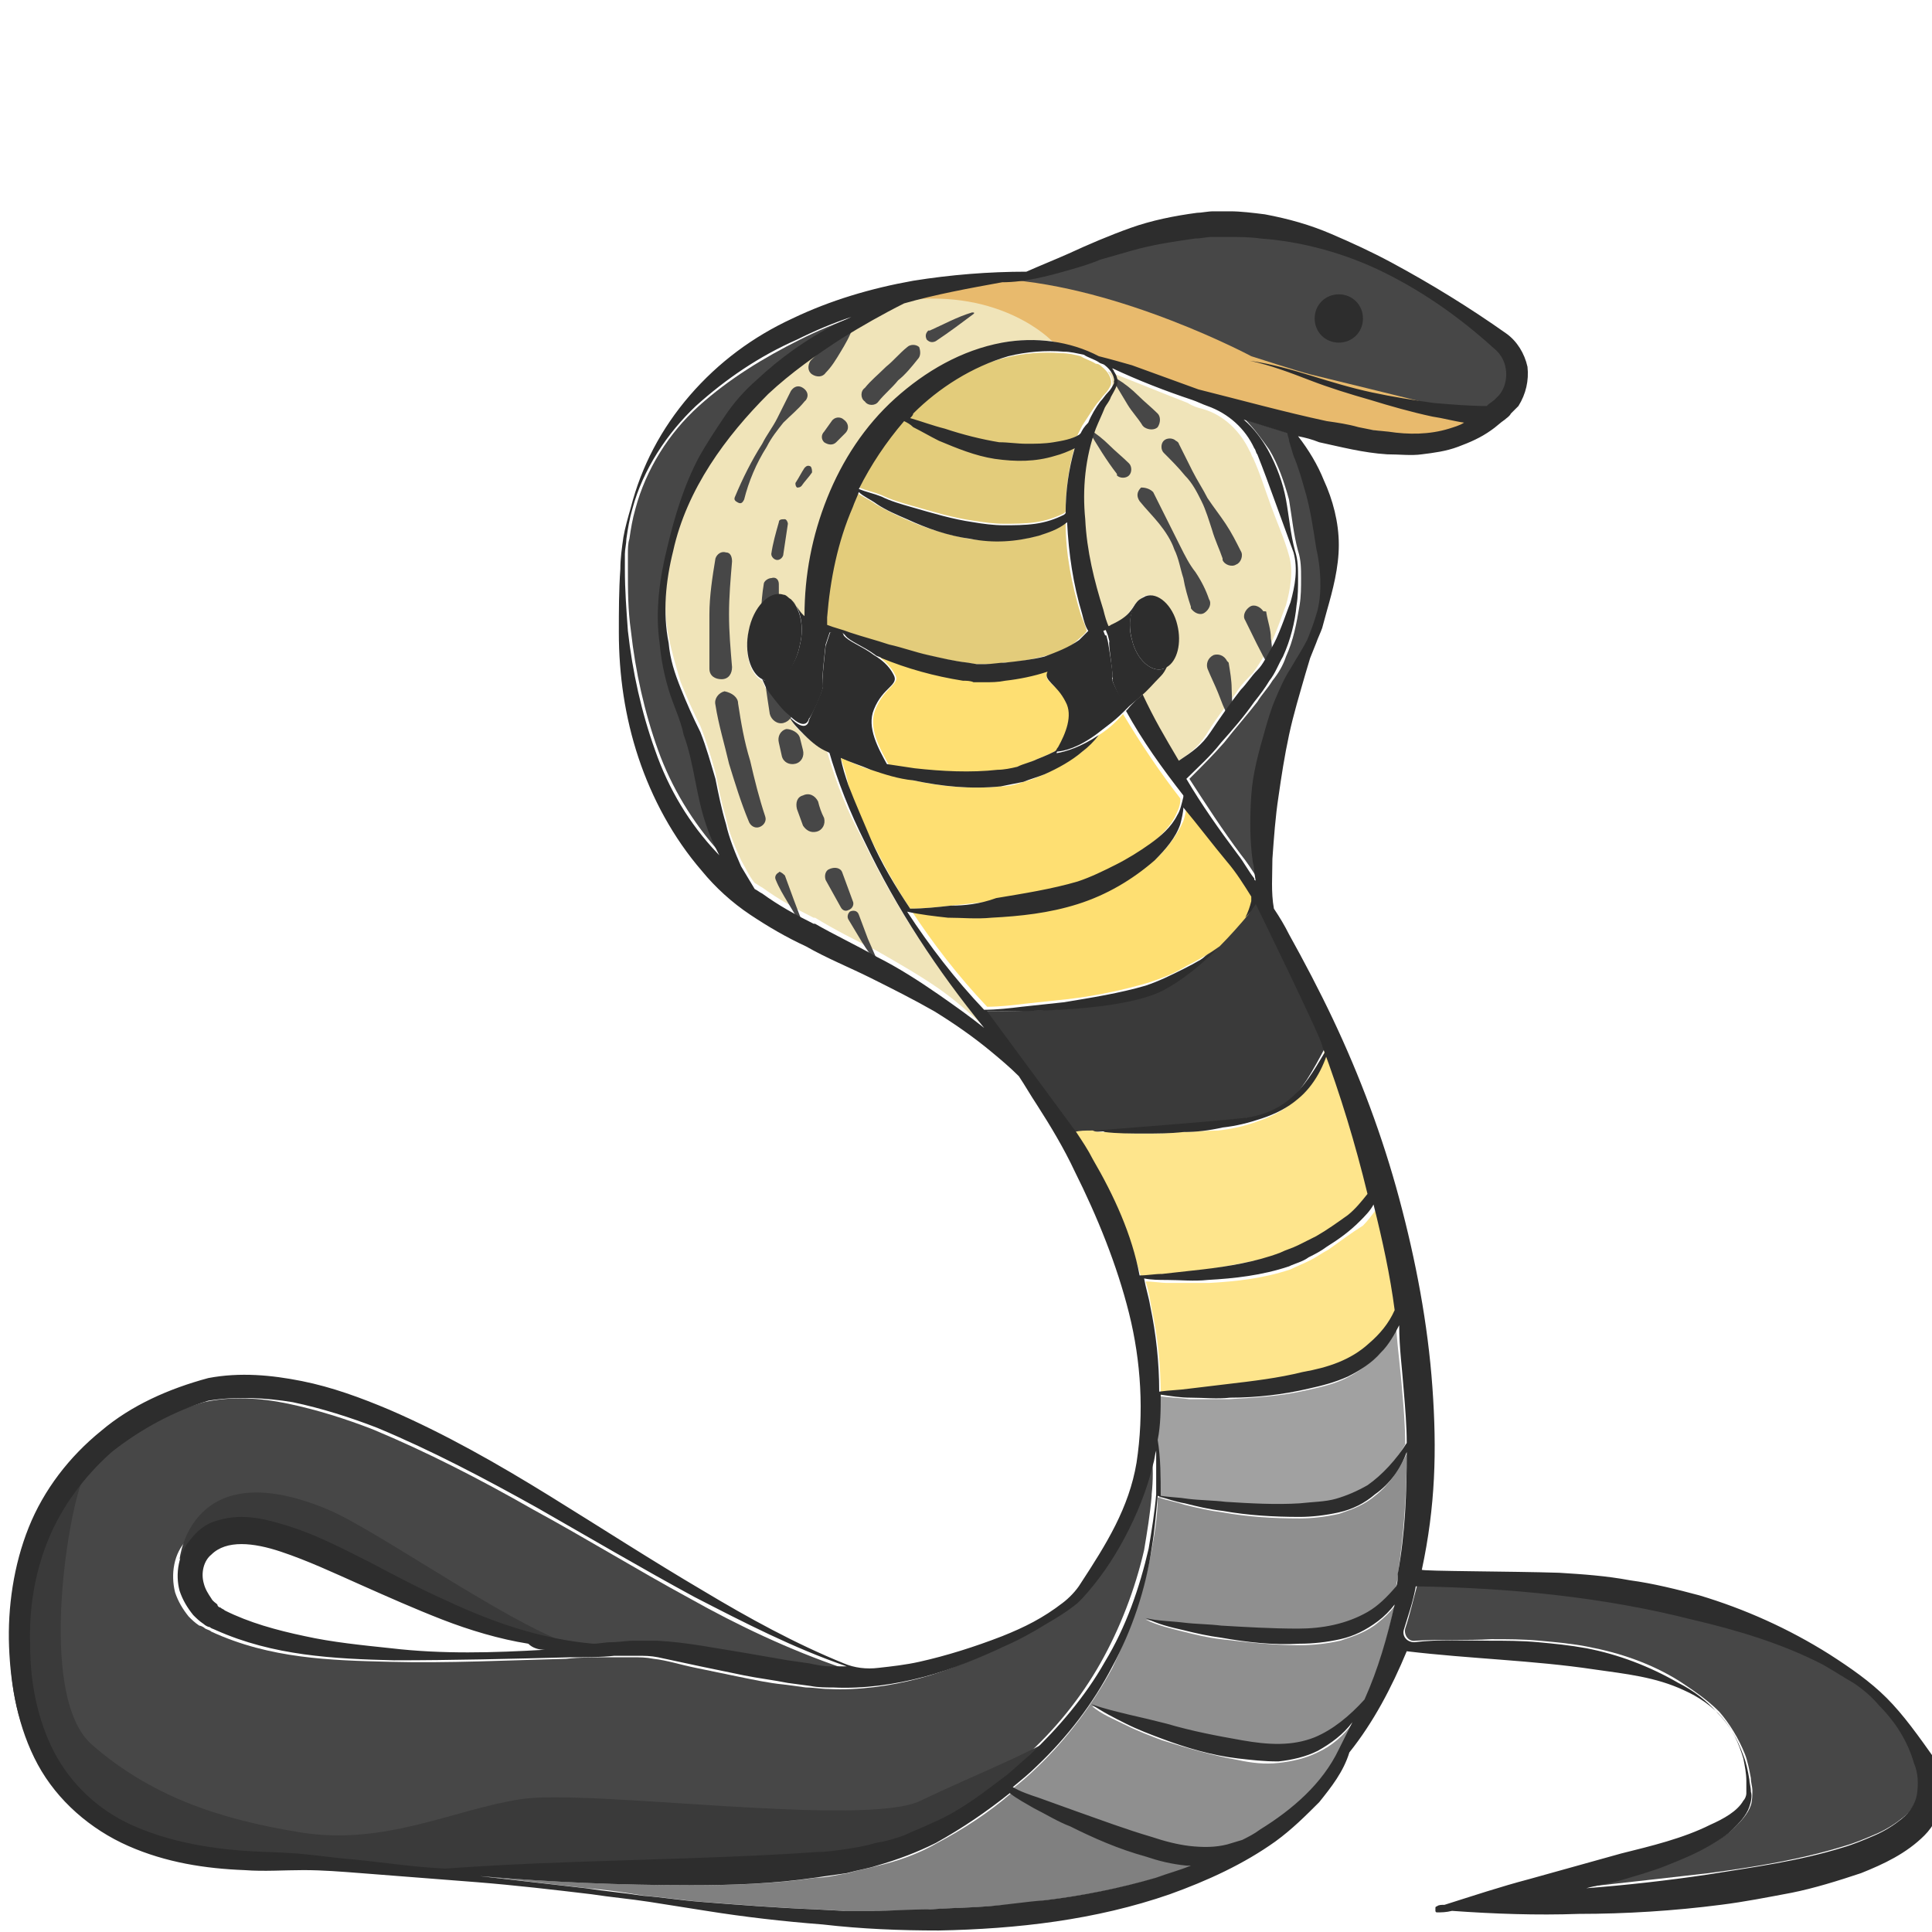 <?xml version="1.0" encoding="utf-8"?>
<!-- Generator: Adobe Illustrator 23.0.0, SVG Export Plug-In . SVG Version: 6.00 Build 0)  -->
<svg version="1.1" id="Layer_1" xmlns="http://www.w3.org/2000/svg" xmlns:xlink="http://www.w3.org/1999/xlink" x="0px" y="0px"
	 viewBox="0 0 128 128" 
width="128" height="128"
style="enable-background:new 0 0 128 128;" xml:space="preserve">
<style type="text/css">
	.st0{fill:#3A3A3A;}
	.st1{fill:#E5B77A;}
	.st2{fill:#F0E4B9;}
	.st3{fill:#E3CC7B;}
	.st4{fill:#474747;}
	.st5{fill:#E8BA6D;}
	.st6{fill:#FEE58C;}
	.st7{fill:#FEDF72;}
	.st8{fill:#A1A1A1;}
	.st9{fill:#808080;}
	.st10{fill:#8F8F8F;}
	.st11{fill:#2D2D2D;}
</style>
<g>
	<path class="st0" d="M81.5,74.2c3.7-0.3,4.4-1.2,6.4-5c-0.3-1.6-4.6-10-4.6-9.8c0,0-0.2,0.2-0.4,0.5c0,0,0,0,0,0
		c-0.2,0.2-0.4,0.5-0.7,0.9c-0.5,0.6-1.2,1.4-2,2.2c-1,1-2.3,2-3.5,2.7c-2.7,1.4-11.4,1.3-11.4,1.3s5.6,8,6.1,8.1
		C71.4,75.1,78.5,74.5,81.5,74.2z"/>
	<path class="st1" d="M55,41.9C55,41.8,55,41.8,55,41.9L55,41.9C55,41.9,55,41.9,55,41.9z"/>
	<path class="st2" d="M75.3,39.9C75.3,39.9,75.3,39.9,75.3,39.9c0.2-0.2,0.4-0.3,0.5-0.4c0.8-0.3,1.8,0.6,2.1,1.9
		c0.3,1.2,0,2.4-0.7,2.8c-0.1,0.2-0.2,0.4-0.4,0.6c-0.4,0.5-0.9,0.9-1.3,1.3c0,0-0.1,0.1-0.1,0.1c0.8,1.7,1.4,2.7,2.4,4.4
		c0.9-0.6,1.5-1,2.1-1.9c0.6-1,1.3-1.9,2-2.8c0.3-0.5,0.7-0.9,1.1-1.3c0.3-0.4,0.6-0.9,0.9-1.4c0.3-0.5,0.5-1,0.7-1.5
		c0.2-0.5,0.4-1.1,0.6-1.6c0.3-1.1,0.5-2.3,0.2-3.3c-0.3-1.1-0.8-2.2-1.2-3.3c-0.4-1.1-0.7-2.1-1.2-3.2c-0.1-0.1-0.1-0.3-0.2-0.4
		c-0.6-1.3-1.7-2.4-3.1-2.8c-0.4-0.1-0.7-0.2-1-0.4c-1.8-0.7-3.5-1.4-5.3-2.1c0,0.1,0.1,0.1,0.1,0.2c0.2,0.2,0.2,0.6,0.2,0.9
		c-0.1,0.3-0.2,0.6-0.4,0.8c-0.1,0.2-0.3,0.4-0.4,0.7c-0.2,0.4-0.4,0.9-0.6,1.4c-0.7,1.9-0.8,4-0.7,6c0.1,2,0.6,4,1.2,6
		c0.1,0.4,0.3,0.8,0.4,1.2C74.8,40.9,74.8,40.5,75.3,39.9z"/>
	<path class="st3" d="M72.7,26.7c0.2-0.2,0.3-0.4,0.5-0.6c0.2-0.2,0.3-0.4,0.4-0.6c0.1-0.4-0.2-0.9-0.6-1.2
		c-0.1-0.1-0.2-0.2-0.4-0.2c-0.3-0.2-0.7-0.3-1-0.5c-0.4-0.1-0.8-0.2-1.3-0.2c-1.2-0.1-2.5,0-3.7,0.3c-2.4,0.6-4.5,2-6.3,3.8
		c-0.1,0.1-0.2,0.2-0.2,0.3c0.8,0.3,1.6,0.5,2.3,0.7c1.2,0.4,2.4,0.7,3.6,0.9c0.6,0.1,1.2,0.2,1.8,0.1c0.6,0,1.2,0,1.8-0.1
		c0.6-0.1,1.2-0.2,1.7-0.5c0.1,0,0.1-0.1,0.1-0.1c0.1-0.2,0.2-0.4,0.3-0.6C72.1,27.6,72.4,27.1,72.7,26.7z"/>
	<path class="st3" d="M60.4,33.5c1.4,0.4,2.7,0.8,4.1,1c0.7,0.1,1.3,0.2,2,0.2c0.7,0,1.4,0,2.1-0.1c0.7-0.1,1.3-0.3,1.9-0.6
		c0,0,0.1-0.1,0.1-0.1c0-1.4,0.2-2.9,0.6-4.3c-0.4,0.2-0.9,0.4-1.3,0.5c-1.3,0.3-2.7,0.4-4,0.2c-1.3-0.2-2.6-0.7-3.7-1.2
		c-0.6-0.3-1.2-0.6-1.7-0.9c-0.2-0.1-0.4-0.2-0.6-0.4c-1.2,1.3-2.2,2.9-3,4.5c0.5,0.2,1,0.3,1.5,0.5C59,33.1,59.7,33.3,60.4,33.5z"
		/>
	<path class="st2" d="M54.8,49.8c-0.5-0.3-1-0.6-1.5-1.1c-0.5-0.4-0.8-0.8-1-1.2c-0.4-0.3-0.8-0.8-1.4-1.6c-0.2-0.3-0.3-0.6-0.4-0.8
		c-0.8-0.4-1.2-1.8-0.9-3.2c0.3-1.6,1.4-2.6,2.3-2.4c0.2,0.1,0.4,0.2,0.5,0.3c0,0,0.1,0,0.1,0.1c0.4,0.4,0.5,0.8,0.9,1.1
		c0-0.1,0-0.1,0-0.2c0-2.6,0.5-5.3,1.5-7.8c1-2.5,2.5-4.8,4.5-6.6c2-1.8,4.4-3.2,7.1-3.7c2.2-0.4,4.5-0.1,6.4,0.9
		c0.7,0.2,1.4,0.4,2.2,0.6l4.3,1.2c2.8,0.8,5.7,1.5,8.5,2.1c0.7,0.1,1.4,0.3,2.1,0.4l1,0.2l1,0.1c1.4,0.1,2.8,0.1,4-0.2
		c0.3-0.1,0.7-0.2,1-0.4c-0.7-0.1-1.4-0.2-2.1-0.4c-1.4-0.3-2.7-0.7-4.1-1.1c-1.3-0.4-2.7-0.8-4-1.3c-1.3-0.5-2.6-0.9-4-1.3
		c1.4,0.3,2.7,0.7,4.1,1c1.3,0.4,2.7,0.8,4,1.1c1.4,0.3,2.7,0.5,4.1,0.7c1.2,0.1,2.3,0.2,3.5,0.2c0,0,0.1,0,0.1-0.1l0.4-0.3
		c0.1-0.1,0.2-0.2,0.3-0.3c0.7-0.8,0.7-2.3-0.3-3.1c-2.2-2-4.6-3.7-7.2-5c-2.6-1.3-5.5-2.1-8.3-2.3c-0.7-0.1-1.4-0.1-2.1-0.1l-1.1,0
		c-0.4,0-0.7,0.1-1.1,0.1c-1.4,0.1-2.8,0.4-4.2,0.8c-0.7,0.2-1.4,0.4-2.1,0.6c-0.7,0.2-1.4,0.5-2.1,0.7c-1.4,0.4-2.9,0.8-4.4,0.8
		c0,0,0,0,0,0c-2.2,0.4-4.4,0.8-6.5,1.4c-1.4,0.7-2.7,1.4-4.1,2.3c-1.8,1.1-3.4,2.3-4.9,3.7c-2.8,2.9-5.4,6.3-6.3,10.4
		c-0.5,2-0.7,4.1-0.3,6.1c0.2,1,0.5,2,0.8,3c0.4,1,0.8,1.9,1.3,2.9c0.4,1,0.7,2,1,3.1c0.2,1,0.4,2,0.7,3c0.2,1,0.6,1.9,1,2.8
		c0.3,0.5,0.5,1,0.9,1.5c0.2,0.1,0.3,0.2,0.5,0.3c1.1,0.8,2.2,1.4,3.4,2l0.1,0l0,0c1.3,0.8,2.7,1.5,4.1,2.2c1.4,0.8,2.8,1.6,4.1,2.5
		c1,0.7,1.9,1.5,2.8,2.3c-3.1-3.8-5.8-7.9-7.9-12.3C56.2,53.9,55.4,51.9,54.8,49.8z M88.7,19.5c0.9,0,1.6,0.7,1.6,1.6
		c0,0.9-0.7,1.6-1.6,1.6c-0.9,0-1.6-0.7-1.6-1.6C87.1,20.2,87.8,19.5,88.7,19.5z"/>
	<path class="st3" d="M56.4,33.6c-0.9,2.3-1.5,4.8-1.7,7.3c0,0.2,0,0.3,0,0.5c0.5,0.2,1,0.4,1.5,0.5c0.9,0.3,1.7,0.6,2.6,0.8
		c0.9,0.3,1.7,0.5,2.6,0.7c0.9,0.2,1.7,0.4,2.6,0.5l0.6,0.1l0.6,0c0.4,0,0.9,0,1.3-0.1c0.9,0,1.7-0.2,2.6-0.4
		c0.8-0.2,1.7-0.5,2.3-1.1c0.2-0.2,0.4-0.3,0.6-0.6c-0.1-0.4-0.3-0.8-0.4-1.1c-0.6-2-1-4-1-6.1c-0.6,0.4-1.2,0.7-1.9,0.9
		c-1.5,0.4-3,0.4-4.5,0.2c-1.5-0.3-2.9-0.7-4.2-1.3c-0.7-0.3-1.3-0.6-2-1c-0.4-0.3-0.9-0.5-1.3-0.8C56.7,32.9,56.5,33.2,56.4,33.6z"
		/>
	<g>
		<path class="st4" d="M74,25.1c0.5,0.3,1,0.7,1.4,1.1c0.4,0.4,0.9,0.8,1.3,1.2c0.2,0.2,0.2,0.6,0,0.9c-0.2,0.2-0.6,0.2-0.9,0
			c0,0,0,0-0.1-0.1c-0.3-0.5-0.7-0.9-1-1.4c-0.3-0.5-0.6-1-0.9-1.5C73.8,25.2,73.9,25.1,74,25.1C73.9,25.1,73.9,25.1,74,25.1z"/>
		<path class="st4" d="M78.1,29.4c0.3,0.6,0.6,1.2,0.9,1.8c0.3,0.6,0.7,1.2,1,1.8c0.4,0.6,0.8,1.1,1.2,1.7c0.4,0.6,0.7,1.2,1,1.8
			c0.2,0.3,0,0.8-0.3,0.9c-0.3,0.2-0.8,0-0.9-0.3c0,0,0,0,0-0.1c-0.2-0.6-0.5-1.2-0.7-1.9c-0.2-0.6-0.4-1.3-0.7-1.9
			c-0.3-0.6-0.6-1.2-1.1-1.7c-0.4-0.5-0.9-1-1.4-1.5c-0.2-0.2-0.2-0.6,0-0.8c0.2-0.2,0.6-0.2,0.8,0C78.1,29.3,78.1,29.4,78.1,29.4z"
			/>
		<path class="st4" d="M83.9,40.6c0.1,0.6,0.3,1.1,0.3,1.7c0.1,0.6,0.1,1.2,0.1,1.8c0,0,0,0.1-0.1,0.1c0,0-0.1,0-0.1,0
			c-0.6-1-1.1-2.1-1.6-3.1c-0.2-0.3,0-0.7,0.3-0.9c0.3-0.2,0.7,0,0.9,0.3C83.9,40.5,83.9,40.5,83.9,40.6z"/>
	</g>
	<g>
		<path class="st4" d="M72.1,28.4c0.5,0.3,1,0.7,1.4,1.1c0.4,0.4,0.9,0.8,1.3,1.2c0.2,0.2,0.2,0.6,0,0.8c-0.2,0.2-0.6,0.2-0.8,0
			c0,0,0,0,0-0.1c-0.7-0.9-1.3-1.9-1.9-2.9C72,28.5,72,28.4,72.1,28.4C72.1,28.4,72.1,28.4,72.1,28.4z"/>
		<path class="st4" d="M76.4,32.6c0.3,0.6,0.6,1.2,0.9,1.8c0.3,0.6,0.6,1.2,0.9,1.8c0.3,0.6,0.6,1.2,1,1.7c0.4,0.6,0.7,1.2,0.9,1.8
			c0.2,0.3,0,0.7-0.3,0.9c-0.3,0.2-0.7,0-0.9-0.3c0,0,0,0,0-0.1c-0.2-0.6-0.4-1.3-0.5-1.9c-0.2-0.6-0.3-1.3-0.6-1.9
			c-0.2-0.6-0.6-1.2-1-1.7c-0.4-0.5-0.9-1-1.3-1.5c-0.2-0.3-0.2-0.6,0.1-0.9C75.7,32.3,76.1,32.3,76.4,32.6
			C76.3,32.6,76.3,32.6,76.4,32.6z"/>
		<path class="st4" d="M81.4,43.9c0.1,0.6,0.2,1.2,0.2,1.7c0,0.6,0.1,1.2,0,1.8c0,0,0,0.1-0.1,0.1c0,0,0,0-0.1,0
			c-0.3-0.5-0.5-1.1-0.7-1.6c-0.2-0.5-0.5-1.1-0.7-1.6c-0.1-0.3,0-0.7,0.4-0.9c0.3-0.1,0.7,0,0.9,0.4C81.4,43.9,81.4,43.9,81.4,43.9
			z"/>
	</g>
	<g>
		<path class="st4" d="M56.5,21.7c-0.2,0.6-0.5,1.1-0.8,1.6c-0.3,0.5-0.6,1-1,1.4l0,0c-0.2,0.3-0.6,0.3-0.9,0.1
			c-0.3-0.2-0.3-0.6-0.1-0.9c0,0,0,0,0.1-0.1c0.4-0.4,0.8-0.8,1.2-1.2c0.4-0.4,0.9-0.8,1.4-1.1C56.5,21.6,56.5,21.6,56.5,21.7
			C56.6,21.7,56.6,21.7,56.5,21.7L56.5,21.7z"/>
		<path class="st4" d="M53.3,26.6c-0.4,0.5-0.9,0.9-1.4,1.4c-0.4,0.5-0.8,1-1.1,1.6c-0.7,1.1-1.2,2.3-1.5,3.5
			c-0.1,0.2-0.2,0.3-0.4,0.2c-0.2-0.1-0.3-0.2-0.2-0.4c0,0,0,0,0,0c0.5-1.2,1.1-2.4,1.8-3.5c0.3-0.6,0.7-1.1,1-1.7
			c0.3-0.6,0.6-1.2,0.9-1.8c0.2-0.3,0.5-0.4,0.8-0.2c0.3,0.2,0.4,0.5,0.2,0.8C53.3,26.6,53.3,26.6,53.3,26.6z"/>
		<path class="st4" d="M48.5,37.2c-0.1,1.2-0.2,2.3-0.2,3.5c0,1.2,0.1,2.3,0.2,3.5c0,0.4-0.2,0.8-0.7,0.8c-0.4,0-0.8-0.2-0.8-0.7
			c0,0,0,0,0,0C47,43.2,47,41.9,47,40.7c0-1.2,0.2-2.5,0.4-3.7c0.1-0.3,0.4-0.5,0.7-0.4C48.4,36.6,48.5,36.9,48.5,37.2z"/>
		<path class="st4" d="M48.9,46.6c0.2,1.3,0.4,2.5,0.8,3.8c0.3,1.3,0.6,2.5,1,3.7c0.1,0.3-0.1,0.6-0.4,0.7c-0.3,0.1-0.6-0.1-0.7-0.4
			c-0.5-1.2-0.9-2.5-1.3-3.8c-0.3-1.3-0.7-2.6-0.9-3.9c-0.1-0.4,0.2-0.8,0.6-0.9C48.5,45.9,48.9,46.2,48.9,46.6z"/>
		<path class="st4" d="M52,58c0.4,1.1,0.8,2.2,1.2,3.2c0,0,0,0.1,0,0.1c0,0-0.1,0-0.1,0c-0.3-0.5-0.6-1-0.9-1.5
			c-0.3-0.5-0.6-1-0.8-1.5l0,0c-0.1-0.2,0-0.4,0.2-0.5C51.6,57.7,51.8,57.8,52,58C51.9,58,51.9,58,52,58z"/>
	</g>
	<g>
		<path class="st4" d="M64.5,20.8c-0.8,0.6-1.6,1.2-2.5,1.8l0,0c-0.2,0.1-0.4,0.1-0.6-0.1c-0.1-0.2-0.1-0.4,0.1-0.6c0,0,0,0,0.1,0
			c0.9-0.4,1.8-0.9,2.8-1.2C64.5,20.7,64.6,20.7,64.5,20.8C64.6,20.8,64.6,20.8,64.5,20.8z"/>
		<path class="st4" d="M60.8,23.8c-0.4,0.5-0.8,1-1.3,1.4c-0.4,0.5-0.9,0.9-1.3,1.4l0,0c-0.2,0.3-0.7,0.3-0.9,0
			c-0.3-0.2-0.3-0.7,0-0.9l0,0c0.4-0.5,0.9-0.9,1.4-1.4c0.5-0.4,0.9-0.9,1.4-1.3c0.2-0.2,0.6-0.2,0.8,0C61,23.3,61,23.6,60.8,23.8
			L60.8,23.8z"/>
		<path class="st4" d="M56,28.7l-0.6,0.6l0,0c-0.2,0.2-0.5,0.2-0.8,0c-0.2-0.2-0.2-0.5,0-0.7l0.5-0.7c0.2-0.3,0.6-0.3,0.8-0.1
			C56.2,28,56.3,28.4,56,28.7C56.1,28.7,56.1,28.7,56,28.7L56,28.7z"/>
		<path class="st4" d="M53.8,31.3c-0.2,0.3-0.5,0.6-0.7,0.9c-0.1,0.1-0.2,0.1-0.3,0.1c-0.1-0.1-0.1-0.2-0.1-0.3
			c0.2-0.3,0.4-0.7,0.6-1c0.1-0.1,0.2-0.2,0.4-0.1C53.8,31,53.8,31.2,53.8,31.3C53.8,31.3,53.8,31.3,53.8,31.3z"/>
		<path class="st4" d="M52.2,34.7c-0.1,0.7-0.2,1.3-0.3,2c0,0.2-0.2,0.4-0.4,0.4c-0.2,0-0.4-0.2-0.4-0.4c0,0,0,0,0,0
			c0.1-0.7,0.3-1.4,0.5-2.1c0-0.2,0.2-0.2,0.4-0.2C52.1,34.4,52.2,34.6,52.2,34.7z"/>
		<path class="st4" d="M51.6,38.7c0,1.2,0,2.3,0.1,3.5c0,0.3-0.2,0.6-0.6,0.7c-0.3,0-0.6-0.2-0.7-0.6c0,0,0,0,0,0
			c0-1.2,0-2.4,0.2-3.6c0-0.2,0.3-0.4,0.5-0.4C51.4,38.2,51.6,38.4,51.6,38.7z"/>
		<path class="st4" d="M51.8,43.3c0.2,1.2,0.4,2.5,0.7,3.7c0.1,0.4-0.2,0.8-0.6,0.9c-0.4,0.1-0.8-0.2-0.9-0.6c0,0,0,0,0,0
			c-0.2-1.3-0.4-2.6-0.5-3.9c0-0.4,0.2-0.7,0.6-0.7C51.5,42.7,51.8,42.9,51.8,43.3z"/>
		<path class="st4" d="M53,48.9l0.2,0.8l0,0c0.1,0.4-0.1,0.8-0.5,0.9c-0.4,0.1-0.8-0.1-0.9-0.5l0,0l-0.2-0.9
			c-0.1-0.4,0.1-0.8,0.5-0.9C52.4,48.3,52.9,48.5,53,48.9L53,48.9z"/>
		<path class="st4" d="M54.2,53.1c0.1,0.4,0.2,0.7,0.4,1.1l0,0c0.1,0.4-0.1,0.8-0.5,0.9c-0.4,0.1-0.7-0.1-0.9-0.4l-0.4-1.1
			c-0.1-0.4,0-0.8,0.4-0.9C53.6,52.5,54,52.7,54.2,53.1C54.2,53.1,54.2,53.1,54.2,53.1L54.2,53.1z"/>
		<path class="st4" d="M55.8,57.8l0.7,1.9l0,0c0.1,0.2,0,0.5-0.3,0.6c-0.2,0.1-0.4,0-0.5-0.2l-1-1.8c-0.1-0.3,0-0.6,0.2-0.7
			C55.3,57.4,55.7,57.5,55.8,57.8C55.8,57.8,55.8,57.8,55.8,57.8L55.8,57.8z"/>
		<path class="st4" d="M56.9,60.6l0.6,1.6l0.7,1.6c0,0,0,0.1,0,0.1c0,0-0.1,0-0.1,0c-0.3-0.5-0.7-1-1-1.5c-0.3-0.5-0.6-1-0.9-1.5
			c-0.1-0.2,0-0.4,0.1-0.5C56.5,60.3,56.8,60.3,56.9,60.6C56.9,60.5,56.9,60.6,56.9,60.6z"/>
	</g>
	<path class="st5" d="M69.7,22.6c0,0-3.3-3.5-9.8-2.7c2-1,4-1.5,4.4-1.5c0.4,0,4.2-0.3,4.2-0.3s5.4,1.2,5.5,1.2s11.2,4.1,11.5,4.3
		c0.3,0.1,10.2,2.4,11.5,2.5c1.3,0,2.3,1.1,2.1,1.2c-0.2,0-1.8,1.8-3.8,1.7c-2-0.1-12-1.5-13.6-2.1c-1.6-0.6-7.5-2.7-8.3-3
		C72.5,23.6,69.7,22.6,69.7,22.6z"/>
	<path class="st4" d="M82.9,23.6c0,0-8.6-4.6-16.5-5.1c2.8-0.6,8.6-2.8,9.6-3.2c1.1-0.3,9.1-0.8,10.9,0.1c1.8,0.8,5.4,2.3,6.1,2.8
		s6.2,3.7,6.7,4.7s1.1,3.6-0.4,4c-1.5,0.5-3.3,0.2-4.4-0.1c-1.1-0.3-7.3-1.8-8.1-2S82.9,23.6,82.9,23.6z"/>
	<path class="st6" d="M88,82.8c-0.4,0.2-0.8,0.5-1.2,0.7c-0.4,0.2-0.9,0.4-1.3,0.6c-1.8,0.6-3.6,0.8-5.4,0.9c-0.9,0-1.8,0-2.7,0
		c-0.5,0-1-0.1-1.5-0.1c0.2,0.6,0.3,1.2,0.4,1.8c0.4,1.8,0.6,3.8,0.6,5.7c0.7,0,1.3-0.1,2-0.2c0.8-0.1,1.7-0.2,2.5-0.3
		c1.7-0.2,3.4-0.4,5-0.8c1.6-0.3,3.2-0.8,4.4-1.9c0.7-0.6,1.2-1.4,1.7-2.2c-0.3-2.3-0.8-4.6-1.3-6.9c-0.3,0.4-0.6,0.8-0.9,1.1
		C89.5,81.7,88.7,82.3,88,82.8z"/>
	<path class="st7" d="M72.8,48.7c-0.3,0.4-0.7,0.7-1.1,1.1c-0.8,0.6-1.7,1.1-2.5,1.5c-0.5,0.2-0.9,0.4-1.4,0.5
		c-0.5,0.2-1,0.3-1.5,0.3c-2,0.2-4,0-5.8-0.4c-0.9-0.2-1.9-0.5-2.8-0.7c-0.7-0.2-1.3-0.5-2-0.8c0.2,0.6,0.4,1.2,0.5,1.8
		c0.4,1.2,0.9,2.4,1.5,3.6c0.8,1.6,1.6,3.1,2.6,4.6c0.9,0,1.8-0.1,2.7-0.2c0.9-0.1,1.9-0.2,2.8-0.3c1.8-0.2,3.7-0.6,5.4-1.1
		c0.9-0.3,1.7-0.6,2.5-1.1c0.8-0.4,1.6-0.9,2.3-1.4c0.7-0.5,1.4-1.2,1.8-1.9c0.2-0.4,0.4-0.8,0.4-1.2c0,0,0-0.1,0-0.1
		c-1.4-1.8-2.6-3.6-3.8-5.6C73.9,47.9,73.3,48.4,72.8,48.7z"/>
	<path class="st8" d="M89.2,91.3c-0.8,0.4-1.7,0.6-2.6,0.8c-1.7,0.4-3.4,0.5-5.2,0.6c-0.9,0-1.7,0-2.6,0c-0.7-0.1-1.3-0.1-2-0.2
		c0,1-0.1,2-0.2,3c0.2,1.2,0.2,2.4,0.2,3.7c0.6,0.1,1.2,0.1,1.8,0.2c0.8,0.1,1.7,0.1,2.5,0.2c1.7,0.1,3.3,0.2,4.9,0.1
		c0.8,0,1.6-0.1,2.4-0.3c0.8-0.2,1.5-0.5,2.1-0.9c1.1-0.7,1.9-1.6,2.6-2.8c0-1.2-0.1-2.4-0.2-3.5c-0.1-1.4-0.3-2.8-0.4-4.2
		c-0.3,0.6-0.7,1.3-1.2,1.8C90.8,90.3,90,90.9,89.2,91.3z"/>
	<path class="st4" d="M85.5,29.2c0-0.2-0.1-0.3-0.1-0.5c-1-0.3-1.9-0.6-2.9-0.9c0.6,0.6,1.1,1.3,1.6,2c0.6,1,1,2.2,1.3,3.3
		c0.2,1.2,0.3,2.3,0.6,3.4c0.2,0.6,0.2,1.2,0.2,1.8c0,0.6,0,1.2-0.1,1.8c-0.2,1.2-0.4,2.3-0.9,3.4c-0.2,0.6-0.5,1.1-0.9,1.6
		c-0.3,0.5-0.7,0.9-1,1.4c-0.7,0.9-1.5,1.8-2.2,2.7c-0.7,0.8-1.5,1.6-2.3,2.4c1.1,1.7,2.2,3.4,3.4,5c0.4,0.5,0.8,1.1,1.1,1.6
		c0,0,0,0,0,0c0,0,0,0,0,0.1c0,0,0,0.1,0.1,0.1c-0.1-0.4-0.2-0.8-0.2-1.3c-0.2-1.5-0.2-3-0.1-4.4c0.1-1.5,0.5-2.9,0.9-4.3
		c0.2-0.7,0.5-1.4,0.7-2.1c0.3-0.7,0.6-1.3,1-2c0.3-0.6,0.7-1.3,1.1-1.9c0.3-0.6,0.6-1.3,0.7-2c0.3-1.4,0.1-2.8-0.1-4.1
		c-0.2-1.3-0.5-2.7-0.8-4c-0.2-0.7-0.4-1.3-0.6-2L85.5,29.2z"/>
	<path class="st4" d="M45.5,48.7c-0.3-0.9-0.8-1.9-1-3c-0.3-1-0.5-2.1-0.6-3.1c-0.2-2.1,0.1-4.3,0.5-6.3c0.5-2,1.1-4.1,2.1-6
		c0.5-0.9,1.1-1.8,1.7-2.7c0.6-0.9,1.4-1.7,2.1-2.4c1.6-1.5,3.4-2.7,5.2-3.7c0.3-0.2,0.7-0.4,1.1-0.5c-1.2,0.4-2.4,0.9-3.6,1.5
		c-2.4,1.2-4.7,2.6-6.7,4.4c-2,1.8-3.5,4.2-4.2,6.8c-0.2,0.7-0.3,1.3-0.4,2c-0.1,0.3-0.1,0.7-0.1,1c0,0.3,0,0.7,0,1
		c0,1.4,0,2.7,0.2,4.1c0.3,2.7,0.9,5.4,1.8,7.9c0.9,2.5,2.3,4.8,4.1,6.8c0.2,0.2,0.4,0.4,0.7,0.7c-0.5-0.8-0.9-1.6-1.1-2.4
		C46.3,52.7,46.1,50.6,45.5,48.7z"/>
	<path class="st7" d="M59.3,44.7c0.4,0.6-0.7,0.8-1.3,2.3c-0.5,1.2,0.3,2.6,0.9,3.7c-0.1,0-0.2,0-0.3,0c0.7,0.1,1.3,0.2,2,0.3
		c1.9,0.2,3.7,0.3,5.5,0.1c0.4-0.1,0.9-0.1,1.3-0.3c0.4-0.1,0.9-0.3,1.3-0.5c0.5-0.2,1-0.4,1.5-0.7c0.5-1,0.9-2.1,0.5-3
		c-0.6-1.3-1.6-1.4-1.3-2c0-0.1,0.1-0.1,0.1-0.2c0,0-0.1,0-0.1,0c-0.9,0.3-1.8,0.5-2.8,0.6c-0.5,0-0.9,0.1-1.4,0.1l-0.7,0
		c-0.2,0-0.5,0-0.7-0.1c-1.9-0.2-3.7-0.8-5.4-1.5c-0.1-0.1-0.3-0.1-0.4-0.2C58.5,43.7,59,44.1,59.3,44.7z"/>
	<path class="st9" d="M76,123c-1.7-0.5-3.4-1.2-5-2c-0.8-0.4-1.6-0.8-2.4-1.2c-0.6-0.3-1.1-0.7-1.6-1c-1.5,1.3-3.2,2.4-4.9,3.3
		c-1.2,0.7-2.6,1.2-3.9,1.5c-0.7,0.2-1.4,0.3-2,0.5c-0.7,0.1-1.4,0.3-2.1,0.3c-2.7,0.4-5.5,0.5-8.2,0.5c-4.7,0-9.4-0.2-14-0.6l7,0.8
		c1.3,0.1,2.6,0.3,3.8,0.5c1.3,0.1,2.5,0.3,3.8,0.4c2.5,0.2,5.1,0.4,7.6,0.5l1.9,0.1l1.9,0c1.3,0,2.5,0,3.8-0.1
		c1.3-0.1,2.5-0.1,3.8-0.2c1.3-0.1,2.5-0.2,3.8-0.4c2.5-0.3,5-0.8,7.4-1.5c0.8-0.3,1.6-0.5,2.4-0.8c-0.1,0-0.2,0-0.3,0
		C77.7,123.4,76.8,123.2,76,123z"/>
	<path class="st4" d="M53.8,122.8c0.7,0,1.3-0.1,2-0.2c0.6-0.1,1.3-0.2,1.9-0.4c0.6-0.1,1.3-0.3,1.9-0.5c0.6-0.2,1.2-0.5,1.8-0.8
		c1.2-0.6,2.3-1.3,3.4-2l0.8-0.6l0.8-0.6c0.5-0.4,1-0.9,1.5-1.3c2-1.8,3.7-3.9,5-6.2c1.3-2.3,2.3-4.9,2.9-7.5
		c0.2-1.2,0.4-2.4,0.5-3.6c0,0,0-0.1,0-0.1c0.1-0.9,0.1-1.8,0-2.8c-0.1,0.3-0.1,0.6-0.2,0.9c-0.4,1.7-1.1,3.4-1.9,4.9
		c-0.8,1.4-1.7,2.8-2.8,4c0,0-0.3,0.3-0.3,0.3c-0.7,0.6-1.4,1-2.1,1.4c-0.9,0.5-1.7,0.9-2.6,1.4c-1.8,0.8-3.6,1.6-5.5,2.1
		c-1.9,0.5-4,0.8-6,0.7c-0.5,0-1-0.1-1.5-0.1l-1.5-0.2c-1-0.1-1.9-0.3-2.9-0.5c-1-0.2-1.9-0.4-2.9-0.6c-1-0.2-1.9-0.5-2.8-0.6
		c-0.5-0.1-0.9-0.1-1.4-0.1c-0.5,0-1,0-1.5,0c-1,0-2,0-2.9,0.1c-3.9,0.1-7.8,0.3-11.7,0.2c-3.9-0.1-7.9-0.2-11.8-2
		c-0.1-0.1-0.2-0.1-0.4-0.2c-0.1-0.1-0.3-0.2-0.4-0.2c-0.3-0.2-0.5-0.4-0.7-0.6c-0.4-0.5-0.7-1-0.9-1.6c-0.3-1.2-0.1-2.6,0.8-3.5
		c0.4-0.5,1-0.8,1.5-1.1c0.6-0.2,1.2-0.3,1.8-0.3c1.1,0,2.2,0.3,3.1,0.6c1.9,0.7,3.7,1.6,5.4,2.4c1.7,0.9,3.5,1.8,5.2,2.6
		c3,1.4,6.2,2.6,9.6,2.8c0.4,0,0.8-0.1,1.2-0.1c0.5-0.1,1-0.1,1.5-0.1c0.5,0,1,0,1.5,0c2,0.2,3.9,0.6,5.8,0.8l2.9,0.5l1.4,0.2
		c0.5,0.1,0.9,0.1,1.4,0.2c0.4,0,0.7,0,1.1,0c-3.5-1.2-6.9-2.8-10.1-4.6c-3.5-1.9-6.9-4-10.4-5.9c-3.5-2-7-3.8-10.6-5.3
		c-1.8-0.7-3.7-1.3-5.6-1.7c-1.9-0.4-3.8-0.5-5.6-0.1c-2.4,0.7-4.6,1.8-6.4,3.4C5.4,97.8,4,99.8,3.1,102c-0.9,2.2-1.3,4.7-1.2,7.1
		c0,2.5,0.5,4.9,1.6,7c1.1,2.1,2.9,3.8,5.1,4.8c2.2,1,4.7,1.5,7.2,1.7c1.3,0.1,2.5,0.1,3.8,0.2c1.3,0.1,2.6,0.2,3.8,0.4
		c2,0.2,4,0.5,5.9,0.7c0,0,0,0,0,0c0,0,0-0.1,0.1-0.1c5.4-0.5,10.9-0.6,16.3-0.7C48.5,123,51.2,123,53.8,122.8z"/>
	<path class="st10" d="M91.1,99.1c-0.7,0.6-1.5,0.9-2.4,1.2c-0.9,0.2-1.8,0.3-2.6,0.3c-1.7,0-3.4-0.1-5.1-0.4
		c-0.8-0.1-1.7-0.3-2.5-0.5c-0.6-0.2-1.2-0.3-1.8-0.5c0,1.2-0.2,2.4-0.4,3.5c-0.5,2.7-1.4,5.3-2.6,7.8c-1.3,2.4-3,4.7-5,6.6
		c-0.5,0.5-1.1,1-1.6,1.4c0.6,0.2,1.1,0.5,1.7,0.7l2.5,0.9c1.6,0.6,3.3,1.2,5,1.7c0.8,0.2,1.7,0.5,2.5,0.6c0.8,0.1,1.6,0.1,2.5-0.1
		c0.3-0.1,0.7-0.2,1-0.3c0.4-0.2,0.8-0.5,1.2-0.7c2.1-1.3,4.1-3.1,5.2-5.3l0,0c0,0,0,0,0,0c0.3-0.6,0.6-1.2,0.9-1.8
		c-0.6,0.8-1.4,1.5-2.3,1.9c-0.8,0.4-1.7,0.6-2.6,0.7c-0.9,0.1-1.8,0-2.7-0.2c-1.7-0.3-3.4-0.8-5-1.3c-0.8-0.3-1.6-0.6-2.4-1
		c-0.8-0.4-1.6-0.7-2.3-1.3c0.8,0.3,1.6,0.5,2.5,0.7c0.8,0.2,1.7,0.4,2.5,0.6c1.7,0.4,3.3,0.8,5,1.1c1.7,0.3,3.3,0.3,4.8-0.2
		c1.3-0.5,2.4-1.4,3.3-2.5c0.9-2,1.5-4.1,2-6.3c-0.3,0.4-0.7,0.8-1.1,1.1c-0.7,0.6-1.6,0.9-2.5,1.2c-0.9,0.2-1.8,0.3-2.7,0.3
		c-1.8,0-3.5-0.2-5.2-0.4c-0.9-0.1-1.7-0.3-2.5-0.5c-0.8-0.2-1.7-0.4-2.5-0.8c0.8,0.2,1.7,0.2,2.5,0.3c0.8,0.1,1.7,0.1,2.5,0.2
		c1.7,0.1,3.4,0.2,5.1,0.2c1.7,0,3.3-0.2,4.6-1.1c0.7-0.4,1.4-1,1.9-1.7c0-0.3,0.1-0.5,0.1-0.8c0.4-2.7,0.6-5.4,0.6-8.1
		C92.7,97.4,92,98.4,91.1,99.1z"/>
	<path class="st0" d="M11.9,103.3c0,0,0.7-7.1,9.8-3.3c3.4,1.4,13.1,8.4,17,9.2c-4.2-0.3-6-1.2-7.2-1.6c-1.2-0.4-8.6-3.3-10.1-4.1
		c-1.4-0.8-5.4-2.2-6.4-2S11.9,103.3,11.9,103.3z"/>
	<path class="st4" d="M124.6,112.9c-0.5-0.5-1.1-1-1.7-1.5c-0.6-0.5-1.3-0.9-2-1.2c-2.7-1.5-5.7-2.3-8.7-3
		c-5.9-1.5-12.1-2.1-18.3-2.2c-0.3,1.1-0.5,2-0.8,2.9c-0.1,0.4,0.2,0.9,0.7,0.8c1.7-0.1,3.3,0,5-0.1c1.1,0,2.1,0,3.2,0.1
		c1.1,0.1,2.2,0.2,3.2,0.4c2.1,0.4,4.2,1.1,6.1,2.3c0.9,0.6,1.8,1.2,2.6,2c0.7,0.8,1.3,1.8,1.7,2.8c0.2,0.5,0.3,1.1,0.4,1.6
		c0,0.3,0.1,0.6,0.1,0.8c0,0.3,0,0.7-0.1,1c-0.2,0.6-0.7,1.1-1.1,1.5c-0.4,0.4-0.9,0.7-1.4,1c-1,0.6-2,1-3,1.4c-1,0.4-2.1,0.7-3.1,1
		c-0.7,0.2-1.5,0.4-2.2,0.5c2.7-0.3,5.4-0.6,8-0.9c3-0.4,6.1-0.9,9-1.8c0.7-0.2,1.4-0.5,2.1-0.8c0.7-0.3,1.3-0.7,1.8-1.1
		c0.5-0.4,0.9-1,1-1.6c0.1-0.7,0.1-1.4-0.1-2.2C126.6,115.3,125.7,114,124.6,112.9z"/>
	<path class="st0" d="M5.6,97.8c-0.9,1.3-3.3,14.5,0.5,17.8s8.2,4.9,13.8,5.8s10.1-1.5,14.6-2.2s22.8,1.9,26.5,0.1
		c3.7-1.8,9-3.8,10.2-5.2c-4.2,4.5-9.4,8.6-12.6,9c-3.1,0.4-15.5,1.1-18.6,0.8s-11,0.3-13.5,0.2c-2.5-0.1-11.3-0.9-14-1.2
		c-2.7-0.3-7.3-2.6-10-6.5c-2.7-3.9-1.8-10.9-1.2-13.3c0.6-2.4,3.7-5.9,3.8-6.1C5.4,96.9,5.6,97.8,5.6,97.8z"/>
	<path class="st6" d="M77.3,84.4c0.9-0.1,1.8-0.2,2.7-0.3c1.8-0.3,3.5-0.6,5.1-1.1c0.4-0.1,0.8-0.3,1.2-0.5c0.4-0.2,0.8-0.4,1.2-0.6
		c0.8-0.4,1.5-0.9,2.1-1.4c0.5-0.4,1-0.9,1.3-1.4c-0.8-3.3-1.8-6.6-3-9.8c0,0,0,0.1-0.1,0.1c-0.3,1.4-0.9,2.7-2.1,3.6
		c-0.7,0.6-1.5,1-2.4,1.3c-0.8,0.3-1.7,0.5-2.6,0.6C80,74.9,79.1,75,78.2,75c-0.9,0.1-1.7,0.1-2.6,0.1c-0.9,0-1.7-0.1-2.6-0.1
		c-0.2,0-0.4,0-0.6-0.1c-0.5,0-0.9,0-1.2,0.1c0.4,0.6,0.7,1.2,1.1,1.8c1.4,2.4,2.5,5,3.3,7.8C76.3,84.5,76.8,84.4,77.3,84.4z"/>
	<path class="st7" d="M82.7,60.6c0.2-0.3,0.3-0.7,0.4-1.1c0-0.1,0-0.2,0-0.3c-0.5-0.8-1-1.6-1.6-2.3c-1-1.2-2-2.4-2.9-3.6
		c0,0.4-0.1,0.8-0.2,1.1c-0.4,0.9-1,1.7-1.7,2.4c-1.5,1.3-3.2,2.3-5.1,2.9c-1.9,0.6-3.8,0.8-5.7,0.9c-1,0-1.9,0-2.9,0
		c-0.9-0.1-1.8-0.1-2.7-0.4c1.5,2.3,3.2,4.5,5.1,6.5c0.8,0,1.7-0.1,2.5-0.2c0.9-0.1,1.9-0.2,2.8-0.3c1.8-0.2,3.7-0.6,5.4-1.1
		c0.9-0.3,1.7-0.6,2.5-1.1c0.8-0.4,1.5-0.8,2.2-1.3C81.5,62,82.2,61.2,82.7,60.6z"/>
	<path class="st11" d="M88.7,22.7c0.9,0,1.6-0.7,1.6-1.6c0-0.9-0.7-1.6-1.6-1.6c-0.9,0-1.6,0.7-1.6,1.6C87.1,22,87.8,22.7,88.7,22.7
		z"/>
	<path class="st11" d="M125,112.5c-1.1-1.1-2.4-2-3.8-2.9c-2.7-1.7-5.6-3-8.6-3.9c-1.5-0.4-3.1-0.8-4.6-1c-1.6-0.3-3.1-0.4-4.7-0.5
		c-3.1-0.1-9.1-0.1-9.1-0.2c0.9-4.2,1-7.9,0.7-12.1c-0.3-4.2-1.1-8.4-2.2-12.5c-1.1-4.1-2.6-8.1-4.4-11.9c-0.9-1.9-1.9-3.8-2.9-5.6
		c-0.3-0.6-0.6-1.1-1-1.7c-0.2-1.1-0.1-2.2-0.1-3.3c0.1-1.4,0.2-2.8,0.4-4.1c0.2-1.4,0.4-2.7,0.7-4.1c0.3-1.4,0.7-2.7,1.1-4.1
		c0.1-0.3,0.2-0.7,0.3-1l0.4-1c0.1-0.3,0.3-0.7,0.4-1c0.1-0.4,0.2-0.7,0.3-1.1c0.4-1.4,0.8-2.9,0.8-4.4c0-1.5-0.4-3-1-4.3
		c-0.4-1-1-2-1.7-2.9c0.5,0.1,0.9,0.2,1.4,0.4c1.4,0.3,2.9,0.7,4.5,0.8c0.8,0,1.6,0.1,2.3,0c0.8-0.1,1.6-0.2,2.4-0.5
		c0.8-0.3,1.5-0.6,2.2-1.1c0.3-0.2,0.6-0.5,0.9-0.7c0.1-0.1,0.3-0.2,0.4-0.4c0.2-0.2,0.3-0.3,0.5-0.5c0.5-0.8,0.7-1.7,0.6-2.6
		c-0.2-0.9-0.7-1.7-1.4-2.2c-2.4-1.7-5-3.3-7.6-4.7c-1.3-0.7-2.6-1.3-4-1.9c-1.4-0.6-2.8-1-4.4-1.3C83,14.1,82.2,14,81.5,14l-1.1,0
		c-0.4,0-0.8,0.1-1.1,0.1c-1.5,0.2-3,0.5-4.4,1c-1.4,0.5-2.8,1.1-4.1,1.7c-0.9,0.4-1.9,0.8-2.8,1.2c-2.5,0-5,0.2-7.5,0.6
		c-2.8,0.5-5.5,1.3-8,2.5c-2.6,1.2-4.9,2.9-6.8,5.1c-1.9,2.2-3.2,4.7-3.9,7.4c-0.2,0.7-0.4,1.4-0.5,2c-0.1,0.7-0.2,1.4-0.2,2.1
		c-0.1,1.4-0.1,2.8-0.1,4.2c0,2.8,0.4,5.6,1.3,8.3c0.9,2.7,2.3,5.3,4.2,7.5c0.9,1.1,2,2.1,3.2,2.9c1.2,0.8,2.4,1.5,3.7,2.1
		c1.4,0.8,2.9,1.4,4.3,2.1c1.4,0.7,2.8,1.4,4.2,2.2c1.3,0.8,2.6,1.7,3.8,2.7c0.6,0.5,1.2,1,1.8,1.6c0.4,0.6,0.8,1.3,1.2,1.9
		c0.9,1.4,1.8,2.9,2.5,4.4c1.5,3,2.8,6.2,3.6,9.4c0.8,3.2,1,6.6,0.5,9.9c-0.5,3-2,5.4-3.7,8c-0.3,0.5-0.8,1-1.2,1.3
		c-1.3,1-2.5,1.6-4,2.2c-1.8,0.7-3.7,1.3-5.5,1.7c-0.9,0.2-1.8,0.3-2.7,0.4c-0.8,0.1-1.6,0-2.3-0.3c-3.2-1.3-6.3-3-9.3-4.8
		c-3.4-2-6.8-4.2-10.2-6.3c-3.4-2.1-6.9-4.1-10.6-5.7c-1.9-0.8-3.8-1.5-5.8-1.9c-2-0.4-4.1-0.6-6.2-0.2l0,0l0,0
		c-2.6,0.7-5.1,1.8-7.1,3.5c-2.1,1.7-3.8,3.9-4.8,6.4c-1,2.5-1.4,5.3-1.3,7.9c0.1,2.6,0.6,5.4,1.9,7.8c1.3,2.4,3.5,4.3,6,5.4
		c2.5,1.1,5.1,1.5,7.7,1.6c1.3,0.1,2.6,0,3.9,0c1.3,0,2.5,0.1,3.8,0.2c2.6,0.2,5.1,0.4,7.7,0.6c2.5,0.2,5.1,0.5,7.6,0.8
		c1.3,0.2,2.5,0.3,3.8,0.5c1.3,0.2,2.5,0.4,3.8,0.6c2.5,0.4,5.1,0.7,7.7,0.9c2.6,0.3,5.1,0.4,7.7,0.4c5.2-0.1,10.4-0.7,15.3-2.4
		c2.5-0.9,4.9-2,7-3.5c1.1-0.8,2-1.7,2.9-2.6c0.8-1,1.6-2,2-3.3c1.6-2,2.8-4.3,3.8-6.7c4.2,0.5,8.4,0.6,12.4,1.2
		c2.1,0.3,4.1,0.5,6,1.4c0.9,0.4,1.8,1,2.5,1.8c0.7,0.8,1.1,1.7,1.4,2.7c0.1,0.5,0.2,1,0.2,1.5c0,0.3,0,0.5,0,0.8
		c0,0.2-0.1,0.4-0.2,0.5c-0.4,0.7-1.3,1.2-2.2,1.6c-1.8,0.9-3.9,1.4-5.9,1.9l-6.1,1.7c-1.9,0.5-3.7,1.1-5.6,1.7
		c-0.2,0-0.4,0-0.5,0.1c0,0-0.1,0-0.1,0.1c0,0,0,0.1,0,0.1c0,0,0,0,0,0.1c0,0,0,0.1,0.1,0.1c0.3,0,0.6,0,1-0.1
		c2.8,0.2,5.6,0.3,8.4,0.2c3.1,0,6.3-0.2,9.4-0.6c1.6-0.2,3.1-0.5,4.7-0.8c1.5-0.3,3.1-0.8,4.6-1.3c1.5-0.6,3-1.3,4.2-2.5
		c0.6-0.6,1.1-1.5,1.1-2.4c0-0.9-0.1-1.7-0.3-2.5C127.1,115,126.1,113.6,125,112.5z M93,92.1c0.1,1.2,0.2,2.4,0.2,3.5
		c-0.7,1.1-1.6,2.1-2.6,2.8c-0.7,0.4-1.4,0.7-2.1,0.9c-0.7,0.2-1.5,0.2-2.4,0.3c-1.6,0.1-3.3,0-4.9-0.1c-0.8-0.1-1.7-0.1-2.5-0.2
		c-0.6-0.1-1.2-0.1-1.8-0.2c0-1.2,0-2.5-0.2-3.7c0.2-1,0.2-2,0.2-3c0.7,0.1,1.3,0.2,2,0.2c0.9,0,1.7,0.1,2.6,0
		c1.7,0,3.5-0.2,5.2-0.6c0.9-0.2,1.7-0.4,2.6-0.8c0.8-0.4,1.6-0.9,2.2-1.6c0.5-0.5,0.9-1.2,1.2-1.8C92.7,89.3,92.9,90.7,93,92.1z
		 M92.4,86.8c-0.4,0.9-1,1.6-1.7,2.2c-1.2,1.1-2.7,1.6-4.4,1.9c-1.6,0.4-3.3,0.6-5,0.8c-0.8,0.1-1.7,0.2-2.5,0.3
		c-0.7,0.1-1.3,0.1-2,0.2c0-1.9-0.2-3.8-0.6-5.7c-0.1-0.6-0.3-1.2-0.4-1.8c0.5,0.1,1,0.1,1.5,0.1c0.9,0,1.8,0.1,2.7,0
		c1.8-0.1,3.6-0.3,5.4-0.9c0.4-0.2,0.9-0.3,1.3-0.6c0.4-0.2,0.8-0.4,1.2-0.7c0.8-0.5,1.5-1,2.2-1.7c0.3-0.3,0.7-0.7,0.9-1.1
		C91.6,82.2,92.1,84.5,92.4,86.8z M86.4,32.3c0.4,1.3,0.6,2.7,0.8,4c0.3,1.3,0.4,2.8,0.1,4.1c-0.2,0.7-0.4,1.3-0.7,2
		c-0.3,0.6-0.7,1.2-1.1,1.9c-0.4,0.6-0.7,1.3-1,2c-0.3,0.7-0.5,1.4-0.7,2.1c-0.4,1.4-0.8,2.8-0.9,4.3c-0.1,1.5-0.1,3,0.1,4.4
		c0.1,0.4,0.1,0.8,0.2,1.3c0,0,0-0.1-0.1-0.1c0,0,0,0,0-0.1c0,0,0,0,0,0c-0.4-0.5-0.7-1.1-1.1-1.6c-1.2-1.6-2.4-3.3-3.4-5
		c0.8-0.8,1.6-1.5,2.3-2.4c0.8-0.9,1.5-1.7,2.2-2.7c0.4-0.5,0.7-0.9,1-1.4c0.4-0.5,0.6-1.1,0.9-1.6c0.5-1.1,0.8-2.3,0.9-3.4
		c0.1-0.6,0.1-1.2,0.1-1.8c0-0.6,0-1.2-0.2-1.8c-0.3-1.1-0.4-2.3-0.6-3.4C85,32,84.6,30.9,84,29.8c-0.4-0.7-0.9-1.4-1.6-2
		c1,0.3,1.9,0.6,2.9,0.9c0,0.2,0.1,0.3,0.1,0.5l0.3,1C86,30.9,86.2,31.6,86.4,32.3z M47.5,56.5c-1.8-1.9-3.2-4.2-4.1-6.8
		c-0.9-2.5-1.5-5.2-1.8-7.9c-0.1-1.4-0.2-2.7-0.2-4.1c0-0.3,0-0.7,0-1c0-0.3,0.1-0.7,0.1-1c0.1-0.7,0.2-1.3,0.4-2
		c0.7-2.6,2.3-5,4.2-6.8c2-1.8,4.2-3.3,6.7-4.4c1.2-0.6,2.4-1.1,3.6-1.5c-0.4,0.2-0.7,0.3-1.1,0.5c-1.9,1-3.6,2.2-5.2,3.7
		c-0.8,0.7-1.5,1.5-2.1,2.4c-0.6,0.9-1.2,1.8-1.7,2.7c-1,1.9-1.6,3.9-2.1,6c-0.5,2-0.8,4.2-0.5,6.3c0.1,1.1,0.3,2.1,0.6,3.1
		c0.3,1,0.8,2,1,3c0.7,1.9,0.8,4,1.5,6c0.3,0.9,0.7,1.7,1.1,2.4C47.9,56.9,47.7,56.7,47.5,56.5z M62.2,65.9
		c-1.3-0.9-2.7-1.8-4.1-2.5c-1.4-0.8-2.9-1.5-4.1-2.2l0,0l-0.1,0c-1.2-0.6-2.3-1.2-3.4-2c-0.2-0.1-0.3-0.2-0.5-0.3
		c-0.3-0.5-0.6-1-0.9-1.5c-0.4-0.9-0.8-1.9-1-2.8c-0.3-1-0.5-2-0.7-3c-0.3-1-0.6-2.1-1-3.1c-0.5-1-0.9-1.9-1.3-2.9
		c-0.4-1-0.7-1.9-0.8-3c-0.4-2-0.2-4.1,0.3-6.1c0.9-4.1,3.5-7.6,6.3-10.4c1.5-1.4,3.2-2.6,4.9-3.7c1.3-0.8,2.7-1.6,4.1-2.3
		c2.1-0.6,4.3-1,6.5-1.4c0,0,0,0,0,0c1.5,0,3-0.4,4.4-0.8c0.7-0.2,1.4-0.4,2.1-0.7c0.7-0.2,1.4-0.4,2.1-0.6c1.4-0.4,2.8-0.6,4.2-0.8
		c0.4,0,0.7-0.1,1.1-0.1l1.1,0c0.7,0,1.4,0,2.1,0.1c2.8,0.2,5.7,1,8.3,2.3c2.6,1.3,5,3,7.2,5c1,0.8,1,2.3,0.3,3.1
		c-0.1,0.1-0.2,0.2-0.3,0.3l-0.4,0.3c0,0-0.1,0.1-0.1,0.1c-1.1,0-2.3-0.1-3.5-0.2c-1.4-0.2-2.7-0.4-4.1-0.7c-1.4-0.3-2.7-0.7-4-1.1
		c-1.3-0.4-2.7-0.8-4.1-1c1.4,0.3,2.7,0.8,4,1.3c1.3,0.5,2.6,0.9,4,1.3c1.3,0.4,2.7,0.8,4.1,1.1c0.7,0.1,1.4,0.3,2.1,0.4
		c-0.3,0.2-0.7,0.3-1,0.4c-1.3,0.4-2.7,0.4-4,0.2l-1-0.1l-1-0.2c-0.7-0.2-1.4-0.3-2.1-0.4c-2.8-0.6-5.7-1.4-8.5-2.1L75,24.2
		c-0.7-0.2-1.4-0.4-2.2-0.6c-1.9-1-4.2-1.3-6.4-0.9c-2.7,0.5-5.1,1.9-7.1,3.7c-2,1.8-3.5,4.1-4.5,6.6c-1,2.5-1.5,5.1-1.5,7.8
		c0,0.1,0,0.1,0,0.2c0.3,0.3,0.8,0.5,1.6,0.8l0,0.1c0,0,0,0,0.1,0c0.4,0,0.8-0.1,1,0.2c0.3,0.4,1.2,0.7,2,1.3
		c0.1,0.1,0.3,0.1,0.4,0.2c1.7,0.7,3.5,1.2,5.4,1.5c0.2,0,0.5,0,0.7,0.1l0.7,0c0.5,0,0.9,0,1.4-0.1c0.9-0.1,1.9-0.3,2.8-0.6
		c0,0,0.1,0,0.1,0c0.8-1.3,2.4-1.7,2.7-2.3c0.2-0.4,0.7,0.2,1.1,0.1l-0.2-0.5c0.2-0.1,0.3-0.1,0.4-0.2c-0.2-0.4-0.3-0.8-0.4-1.2
		c-0.6-1.9-1.1-3.9-1.2-6c-0.2-2,0-4.1,0.7-6c0.2-0.5,0.4-0.9,0.6-1.4c0.1-0.2,0.3-0.4,0.4-0.7c0.1-0.2,0.3-0.5,0.4-0.8
		c0.1-0.3,0-0.6-0.2-0.9c0-0.1-0.1-0.1-0.1-0.2c1.7,0.8,3.5,1.5,5.3,2.1c0.3,0.1,0.7,0.3,1,0.4c1.4,0.5,2.5,1.5,3.1,2.8
		c0.1,0.1,0.1,0.3,0.2,0.4c0.4,1,0.8,2.1,1.2,3.2c0.4,1.1,0.8,2.2,1.2,3.3c0.3,1.1,0.1,2.2-0.2,3.3c-0.2,0.5-0.4,1.1-0.6,1.6
		c-0.2,0.5-0.4,1-0.7,1.5c-0.3,0.5-0.5,1-0.9,1.4c-0.4,0.4-0.7,0.9-1.1,1.3c-0.7,0.9-1.4,1.9-2,2.8c-0.6,0.9-1.2,1.3-2.1,1.9
		c-1-1.7-1.6-2.7-2.4-4.4c-0.2,0.2-0.6,0.5-1,1c0,0-0.1,0.1-0.1,0.1c1.1,2,2.4,3.8,3.8,5.6c0,0,0,0.1,0,0.1
		c-0.1,0.4-0.2,0.9-0.4,1.2c-0.4,0.8-1.1,1.4-1.8,1.9c-0.7,0.5-1.5,1-2.3,1.4c-0.8,0.4-1.6,0.8-2.5,1.1c-1.7,0.5-3.6,0.8-5.4,1.1
		C64.9,59.9,63.9,60,63,60c-0.9,0.1-1.8,0.2-2.7,0.2c-1-1.5-1.9-3-2.6-4.6c-0.5-1.2-1-2.3-1.5-3.6c-0.2-0.6-0.4-1.2-0.5-1.8
		c0.6,0.3,1.3,0.5,2,0.8c0.9,0.3,1.8,0.6,2.8,0.7c1.9,0.4,3.8,0.6,5.8,0.4c0.5-0.1,1-0.2,1.5-0.3c0.5-0.2,0.9-0.3,1.4-0.5
		c0.9-0.4,1.8-0.9,2.5-1.5c0.4-0.3,0.8-0.7,1.1-1.1c-1.2,0.8-2.2,1.1-2.8,1.2c0-0.1,0.1-0.2,0.2-0.3c-0.5,0.3-1,0.5-1.5,0.7
		c-0.4,0.2-0.9,0.3-1.3,0.5C67,50.9,66.5,51,66.1,51c-1.8,0.2-3.7,0.1-5.5-0.1c-0.7-0.1-1.3-0.2-2-0.3c-0.8,0-2.2,0-3.7-0.9
		c0.6,2.1,1.4,4.1,2.4,6.1c2.1,4.4,4.8,8.5,7.9,12.3C64.2,67.3,63.2,66.6,62.2,65.9z M58.1,33.4c0.6,0.4,1.3,0.7,2,1
		c1.3,0.6,2.7,1.1,4.2,1.3c1.5,0.3,3,0.2,4.5-0.2c0.6-0.2,1.3-0.4,1.9-0.9c0.1,2.1,0.4,4.1,1,6.1c0.1,0.4,0.2,0.8,0.4,1.1
		c-0.2,0.2-0.4,0.4-0.6,0.6c-0.7,0.5-1.5,0.8-2.3,1.1c-0.8,0.2-1.7,0.3-2.6,0.4c-0.4,0-0.9,0.1-1.3,0.1l-0.6,0l-0.6-0.1
		c-0.9-0.1-1.7-0.3-2.6-0.5c-0.9-0.2-1.7-0.5-2.6-0.7c-0.9-0.3-1.7-0.5-2.6-0.8c-0.5-0.2-1-0.3-1.5-0.5c0-0.2,0-0.3,0-0.5
		c0.2-2.5,0.7-5,1.7-7.3c0.1-0.3,0.3-0.7,0.4-1C57.2,32.9,57.7,33.1,58.1,33.4z M56.9,32.4c0.8-1.6,1.8-3.1,3-4.5
		c0.2,0.1,0.4,0.2,0.6,0.4c0.6,0.3,1.1,0.6,1.7,0.9c1.2,0.5,2.4,1,3.7,1.2c1.4,0.2,2.7,0.2,4-0.2c0.4-0.1,0.9-0.3,1.3-0.5
		c-0.4,1.4-0.6,2.8-0.6,4.3c0,0-0.1,0.1-0.1,0.1c-0.6,0.3-1.2,0.5-1.9,0.6c-0.7,0.1-1.4,0.1-2.1,0.1c-0.7,0-1.4-0.1-2-0.2
		c-1.4-0.2-2.7-0.6-4.1-1c-0.7-0.2-1.4-0.4-2-0.7C57.9,32.7,57.4,32.6,56.9,32.4z M71.6,28.7c0,0-0.1,0.1-0.1,0.1
		c-0.5,0.3-1.1,0.4-1.7,0.5c-0.6,0.1-1.2,0.1-1.8,0.1c-0.6,0-1.2-0.1-1.8-0.1c-1.2-0.2-2.4-0.5-3.6-0.9c-0.8-0.2-1.6-0.5-2.3-0.7
		c0.1-0.1,0.2-0.2,0.2-0.3c1.7-1.7,3.9-3.1,6.3-3.8c1.2-0.3,2.5-0.4,3.7-0.3c0.4,0,0.8,0.1,1.3,0.2c0.3,0.2,0.7,0.3,1,0.5
		c0.1,0.1,0.3,0.1,0.4,0.2c0.4,0.3,0.7,0.8,0.6,1.2c-0.1,0.2-0.2,0.4-0.4,0.6c-0.2,0.2-0.3,0.4-0.5,0.6c-0.3,0.4-0.6,0.9-0.8,1.4
		C71.8,28.3,71.7,28.5,71.6,28.7z M72.4,76.8c-0.3-0.6-0.7-1.2-1.1-1.8c-0.3-0.4-5.9-8-5.9-8c0.1,0,0.2,0,0.3,0
		c2.5,0,8.7,0,11.4-1.4c1.3-0.7,2.5-1.7,3.5-2.7c-0.7,0.5-1.4,0.9-2.2,1.3c-0.8,0.4-1.6,0.8-2.5,1.1c-1.7,0.5-3.6,0.8-5.4,1.1
		c-0.9,0.1-1.9,0.2-2.8,0.3c-0.8,0.1-1.7,0.2-2.5,0.2c-1.9-2-3.6-4.2-5.1-6.5c0.9,0.2,1.8,0.3,2.7,0.4c0.9,0,1.9,0.1,2.9,0
		c1.9-0.1,3.8-0.3,5.7-0.9c1.9-0.6,3.6-1.6,5.1-2.9c0.7-0.7,1.4-1.5,1.7-2.4c0.1-0.4,0.2-0.8,0.2-1.1c1,1.2,1.9,2.4,2.9,3.6
		c0.6,0.7,1.1,1.5,1.6,2.3c0,0.1,0,0.2,0,0.3c-0.1,0.4-0.2,0.7-0.4,1.1c0.3-0.3,0.5-0.6,0.7-0.9c0,0,4.5,9.2,4.4,9.4
		c1.2,3.2,2.2,6.5,3,9.8c-0.4,0.5-0.8,1-1.3,1.4c-0.7,0.5-1.4,1-2.1,1.4c-0.4,0.2-0.8,0.4-1.2,0.6c-0.4,0.2-0.8,0.3-1.2,0.5
		c-1.6,0.6-3.4,0.9-5.1,1.1c-0.9,0.1-1.8,0.2-2.7,0.3c-0.5,0-1,0.1-1.5,0.1C75,81.8,73.8,79.2,72.4,76.8z M29.5,123.8
		C29.4,123.8,29.4,123.9,29.5,123.8C29.4,123.9,29.4,123.9,29.5,123.8c-2.1-0.1-4-0.4-6-0.6c-1.3-0.1-2.6-0.3-3.8-0.4
		c-1.3-0.1-2.6-0.1-3.8-0.2c-2.5-0.2-5-0.7-7.2-1.7c-2.2-1-4-2.7-5.1-4.8c-1.1-2.1-1.6-4.6-1.6-7c-0.1-2.5,0.3-4.9,1.2-7.1
		c0.9-2.2,2.4-4.2,4.2-5.8c1.9-1.5,4.1-2.7,6.4-3.4c1.8-0.3,3.8-0.2,5.6,0.1c1.9,0.4,3.8,1,5.6,1.7c3.6,1.5,7.2,3.4,10.6,5.3
		c3.5,2,6.9,4,10.4,5.9c3.3,1.7,6.6,3.4,10.1,4.6c-0.4,0-0.7,0-1.1,0c-0.5,0-0.9-0.1-1.4-0.2l-1.4-0.2l-2.9-0.5
		c-1.9-0.3-3.8-0.7-5.8-0.8c-0.5,0-1,0-1.5,0c-0.5,0-1,0.1-1.5,0.1c-0.4,0-0.8,0.1-1.2,0.1c-3.4-0.3-6.6-1.4-9.6-2.8
		c-1.8-0.8-3.5-1.7-5.2-2.6c-1.8-0.9-3.5-1.8-5.4-2.4c-1-0.3-2-0.6-3.1-0.6c-0.6,0-1.2,0.1-1.8,0.3c-0.6,0.2-1.1,0.6-1.5,1.1
		c-0.9,1-1.1,2.4-0.8,3.5c0.2,0.6,0.5,1.1,0.9,1.6c0.2,0.2,0.4,0.4,0.7,0.6c0.1,0.1,0.3,0.2,0.4,0.2c0.1,0.1,0.2,0.1,0.4,0.2
		c3.8,1.7,7.8,1.9,11.8,2c3.9,0,7.8-0.1,11.7-0.2c1,0,2,0,2.9-0.1c0.5,0,1,0,1.5,0c0.5,0,0.9,0,1.4,0.1c0.9,0.2,1.9,0.4,2.8,0.6
		c1,0.2,1.9,0.4,2.9,0.6c1,0.2,1.9,0.3,2.9,0.5l1.5,0.2c0.5,0.1,1,0.1,1.5,0.1c2,0.1,4.1-0.2,6-0.7c1.9-0.5,3.8-1.3,5.5-2.1
		c0.9-0.4,1.8-0.9,2.6-1.4c0.7-0.4,1.5-0.9,2.1-1.4c0,0,0.3-0.3,0.3-0.3c1.1-1.2,2-2.5,2.8-4c0.8-1.5,1.5-3.2,1.9-4.9
		c0.1-0.3,0.1-0.6,0.2-0.9c0,0.9,0,1.8,0,2.8c0,0,0,0,0,0.1c-0.1,1.2-0.3,2.4-0.5,3.6c-0.6,2.6-1.5,5.2-2.9,7.5
		c-1.3,2.3-3.1,4.4-5,6.2c-0.5,0.4-1,0.9-1.5,1.3l-0.8,0.6l-0.8,0.6c-1.1,0.8-2.2,1.5-3.4,2c-0.6,0.3-1.2,0.5-1.8,0.8
		c-0.6,0.2-1.2,0.4-1.9,0.5c-0.6,0.2-1.3,0.3-1.9,0.4c-0.7,0.1-1.3,0.2-2,0.2c-2.7,0.2-5.4,0.3-8.1,0.4
		C40.3,123.3,34.9,123.4,29.5,123.8z M36.1,109.3c-3.4,0.2-6.8,0.3-10.2-0.1c-1.9-0.2-3.9-0.4-5.7-0.8c-1.9-0.4-3.7-0.9-5.3-1.7
		c-0.1-0.1-0.2-0.1-0.3-0.2c-0.1,0-0.2-0.1-0.2-0.2c-0.1-0.1-0.3-0.2-0.4-0.4c-0.2-0.3-0.4-0.6-0.5-1c-0.2-0.7,0-1.5,0.5-1.9
		c0.5-0.5,1.2-0.7,2-0.7c0.8,0,1.7,0.2,2.6,0.5c1.8,0.6,3.5,1.4,5.3,2.2c1.8,0.8,3.6,1.6,5.4,2.3c1.8,0.7,3.8,1.3,5.7,1.6
		C35.3,109.2,35.7,109.3,36.1,109.3z M76.6,124.4c-2.4,0.7-4.9,1.2-7.4,1.5c-1.3,0.1-2.5,0.3-3.8,0.4c-1.3,0.1-2.5,0.1-3.8,0.2
		c-1.3,0-2.5,0.1-3.8,0.1l-1.9,0l-1.9-0.1c-2.5-0.1-5.1-0.3-7.6-0.5c-1.3-0.1-2.5-0.3-3.8-0.4c-1.3-0.2-2.5-0.3-3.8-0.5l-7-0.8
		c4.7,0.4,9.3,0.6,14,0.6c2.7,0,5.5-0.1,8.2-0.5c0.7-0.1,1.4-0.2,2.1-0.3c0.7-0.2,1.4-0.3,2-0.5c1.4-0.4,2.7-0.9,3.9-1.5
		c1.8-1,3.4-2.1,4.9-3.3c0.5,0.4,1.1,0.7,1.6,1c0.8,0.4,1.6,0.9,2.4,1.2c1.6,0.8,3.2,1.5,5,2c0.9,0.3,1.7,0.5,2.7,0.6
		c0.1,0,0.2,0,0.3,0C78.2,123.9,77.4,124.1,76.6,124.4z M92.5,105.1c-0.6,0.7-1.2,1.3-1.9,1.7c-1.4,0.8-3,1.1-4.6,1.1
		c-1.7,0-3.4-0.1-5.1-0.2c-0.8-0.1-1.7-0.1-2.5-0.2c-0.8-0.1-1.7-0.1-2.5-0.3c0.8,0.4,1.6,0.6,2.5,0.8c0.8,0.2,1.7,0.4,2.5,0.5
		c1.7,0.3,3.4,0.5,5.2,0.4c0.9,0,1.8-0.1,2.7-0.3c0.9-0.2,1.7-0.6,2.5-1.2c0.4-0.3,0.8-0.7,1.1-1.1c-0.5,2.2-1.1,4.3-2,6.3
		c-1,1.1-2.1,2-3.3,2.5c-1.5,0.6-3.1,0.5-4.8,0.2c-1.7-0.3-3.3-0.6-5-1.1c-0.8-0.2-1.6-0.4-2.5-0.6c-0.8-0.2-1.7-0.4-2.5-0.7
		c0.7,0.5,1.5,0.9,2.3,1.3c0.8,0.4,1.6,0.7,2.4,1c1.6,0.6,3.3,1.1,5,1.3c0.9,0.1,1.7,0.2,2.7,0.2c0.9-0.1,1.8-0.3,2.6-0.7
		c0.9-0.5,1.7-1.1,2.3-1.9c-0.3,0.6-0.6,1.2-0.9,1.8c0,0,0,0,0,0l0,0c-1.1,2.3-3.1,4-5.2,5.3c-0.4,0.3-0.8,0.5-1.2,0.7
		c-0.3,0.1-0.7,0.2-1,0.3c-0.8,0.2-1.6,0.2-2.5,0.1c-0.8-0.1-1.6-0.3-2.5-0.6c-1.7-0.5-3.3-1.1-5-1.7l-2.5-0.9
		c-0.6-0.2-1.2-0.4-1.7-0.7c0.6-0.5,1.1-0.9,1.6-1.4c2-1.9,3.7-4.1,5-6.6c1.3-2.4,2.2-5.1,2.6-7.8c0.2-1.2,0.3-2.4,0.4-3.5
		c0.6,0.2,1.2,0.4,1.8,0.5c0.8,0.2,1.6,0.4,2.5,0.5c1.7,0.3,3.4,0.4,5.1,0.4c0.8,0,1.7-0.1,2.6-0.3c0.9-0.2,1.7-0.6,2.4-1.2
		c1-0.7,1.7-1.7,2.1-2.8c0,2.7-0.1,5.4-0.6,8.1C92.6,104.6,92.6,104.9,92.5,105.1z M127,118.9c-0.1,0.6-0.5,1.2-1,1.6
		c-0.5,0.4-1.1,0.8-1.8,1.1c-0.7,0.3-1.4,0.6-2.1,0.8c-2.9,0.9-5.9,1.3-9,1.8c-2.7,0.4-5.4,0.7-8,0.9c0.7-0.2,1.5-0.3,2.2-0.5
		c1-0.3,2.1-0.6,3.1-1c1-0.4,2-0.8,3-1.4c0.5-0.3,1-0.6,1.4-1c0.4-0.4,0.9-0.9,1.1-1.5c0.1-0.3,0.2-0.7,0.1-1c0-0.3-0.1-0.6-0.1-0.8
		c-0.1-0.6-0.2-1.1-0.4-1.6c-0.4-1.1-0.9-2-1.7-2.8c-0.7-0.8-1.6-1.5-2.6-2c-1.9-1.1-4-1.9-6.1-2.3c-1.1-0.2-2.1-0.3-3.2-0.4
		c-1.1-0.1-2.2-0.1-3.2-0.1c-1.7,0-3.3-0.1-5,0.1c-0.5,0-0.8-0.4-0.7-0.8c0.3-1,0.6-1.8,0.8-2.9c6.2,0.1,12.4,0.7,18.3,2.2
		c3,0.7,6,1.6,8.7,3c0.7,0.4,1.3,0.8,2,1.2c0.6,0.4,1.2,0.9,1.7,1.5c1.1,1.1,1.9,2.4,2.3,3.8C127.1,117.5,127.1,118.2,127,118.9z"/>
	<path class="st11" d="M82.1,74.1c-2.9,0.3-7.1,0.6-9.5,0.8c0.2,0,0.4,0,0.6,0.1c0.8,0.1,1.7,0.1,2.6,0.1c0.9,0,1.7,0,2.6-0.1
		c0.9,0,1.7-0.1,2.6-0.3c0.9-0.1,1.7-0.3,2.6-0.6c0.9-0.3,1.7-0.7,2.4-1.3c1.1-0.9,1.8-2.3,2.1-3.6C86.9,71,85.9,73.8,82.1,74.1z"/>
	<path class="st11" d="M70.6,46.5c0.5,0.9,0,2.1-0.5,3c-0.1,0.1-0.1,0.2-0.2,0.3c0.6,0,1.6-0.3,2.8-1.2c0.5-0.4,1.1-0.8,1.7-1.4
		c0,0,0.1-0.1,0.1-0.1c0.4-0.4,0.7-0.7,1-1c0,0,0.1-0.1,0.1-0.1c-0.6,0.5-1,0.8-1,0.8c0,0-1.1-1.8-0.9-1.9c0.1-0.1-0.3-2.4-0.3-2.4
		l-0.1-0.4c-0.4,0-0.8-0.5-1.1-0.1c-0.4,0.6-1.9,1-2.7,2.3c0,0.1-0.1,0.1-0.1,0.2C69.1,45.1,70,45.3,70.6,46.5z"/>
	<path class="st11" d="M73.7,45c-0.1,0.1,0.9,2,0.9,1.9c0,0,0.5-0.3,1-0.8c0.4-0.3,0.8-0.8,1.3-1.3c0.2-0.2,0.3-0.4,0.4-0.6
		c-0.1,0-0.2,0.1-0.2,0.1c-0.8,0.3-1.8-0.6-2.1-1.9c-0.3-1-0.1-2,0.4-2.6c0,0,0,0,0,0c-0.5,0.6-0.5,1-1.8,1.6
		c-0.1,0.1-0.3,0.1-0.4,0.2l0.2,0.5l0.1,0.4C73.4,42.6,73.8,44.9,73.7,45z"/>
	<path class="st11" d="M78,41.4c-0.3-1.3-1.3-2.2-2.1-1.9c-0.2,0.1-0.4,0.2-0.5,0.3c-0.5,0.5-0.7,1.5-0.4,2.6
		c0.3,1.3,1.3,2.2,2.1,1.9c0.1,0,0.2-0.1,0.2-0.1C78,43.8,78.3,42.6,78,41.4z"/>
	<path class="st11" d="M55,41.9l-0.3,0.9c0,0-0.3,2.6-0.2,2.7c0.1,0.1-0.9,2.2-0.9,2.2c0,0-0.1,1-1.3-0.2c0.2,0.4,0.5,0.7,1,1.2
		c0.5,0.5,1,0.9,1.5,1.1c1.5,0.8,2.9,0.9,3.7,0.9c0.1,0,0.2,0,0.3,0c-0.6-1.1-1.4-2.5-0.9-3.7c0.6-1.5,1.7-1.6,1.3-2.3
		c-0.3-0.6-0.8-1-1.3-1.3c-0.8-0.6-1.7-0.9-2-1.3C55.8,41.7,55.4,41.8,55,41.9C55,41.9,55,41.9,55,41.9z"/>
	<path class="st11" d="M52.5,39.8C52.5,39.8,52.4,39.8,52.5,39.8c0.5,0.5,0.8,1.7,0.5,2.9c-0.3,1.6-1.4,2.6-2.3,2.4
		c-0.1,0-0.1-0.1-0.2-0.1c0.1,0.2,0.2,0.5,0.4,0.8c0.6,0.8,1,1.3,1.4,1.6c1.2,1.2,1.3,0.1,1.3,0.2c0.1,0,1.1-2.1,0.9-2.2
		c-0.1-0.1,0.2-2.7,0.2-2.7l0.3-0.9l0,0l0-0.1c-0.8-0.3-1.3-0.6-1.6-0.8C53,40.6,52.9,40.3,52.5,39.8z"/>
	<path class="st11" d="M53,42.7c0.3-1.2,0-2.4-0.6-3c-0.2-0.1-0.3-0.3-0.5-0.3c-0.9-0.3-2,0.8-2.3,2.4c-0.3,1.4,0.1,2.8,0.9,3.2
		c0.1,0,0.1,0.1,0.2,0.1C51.7,45.4,52.7,44.3,53,42.7z"/>
</g>
</svg>
